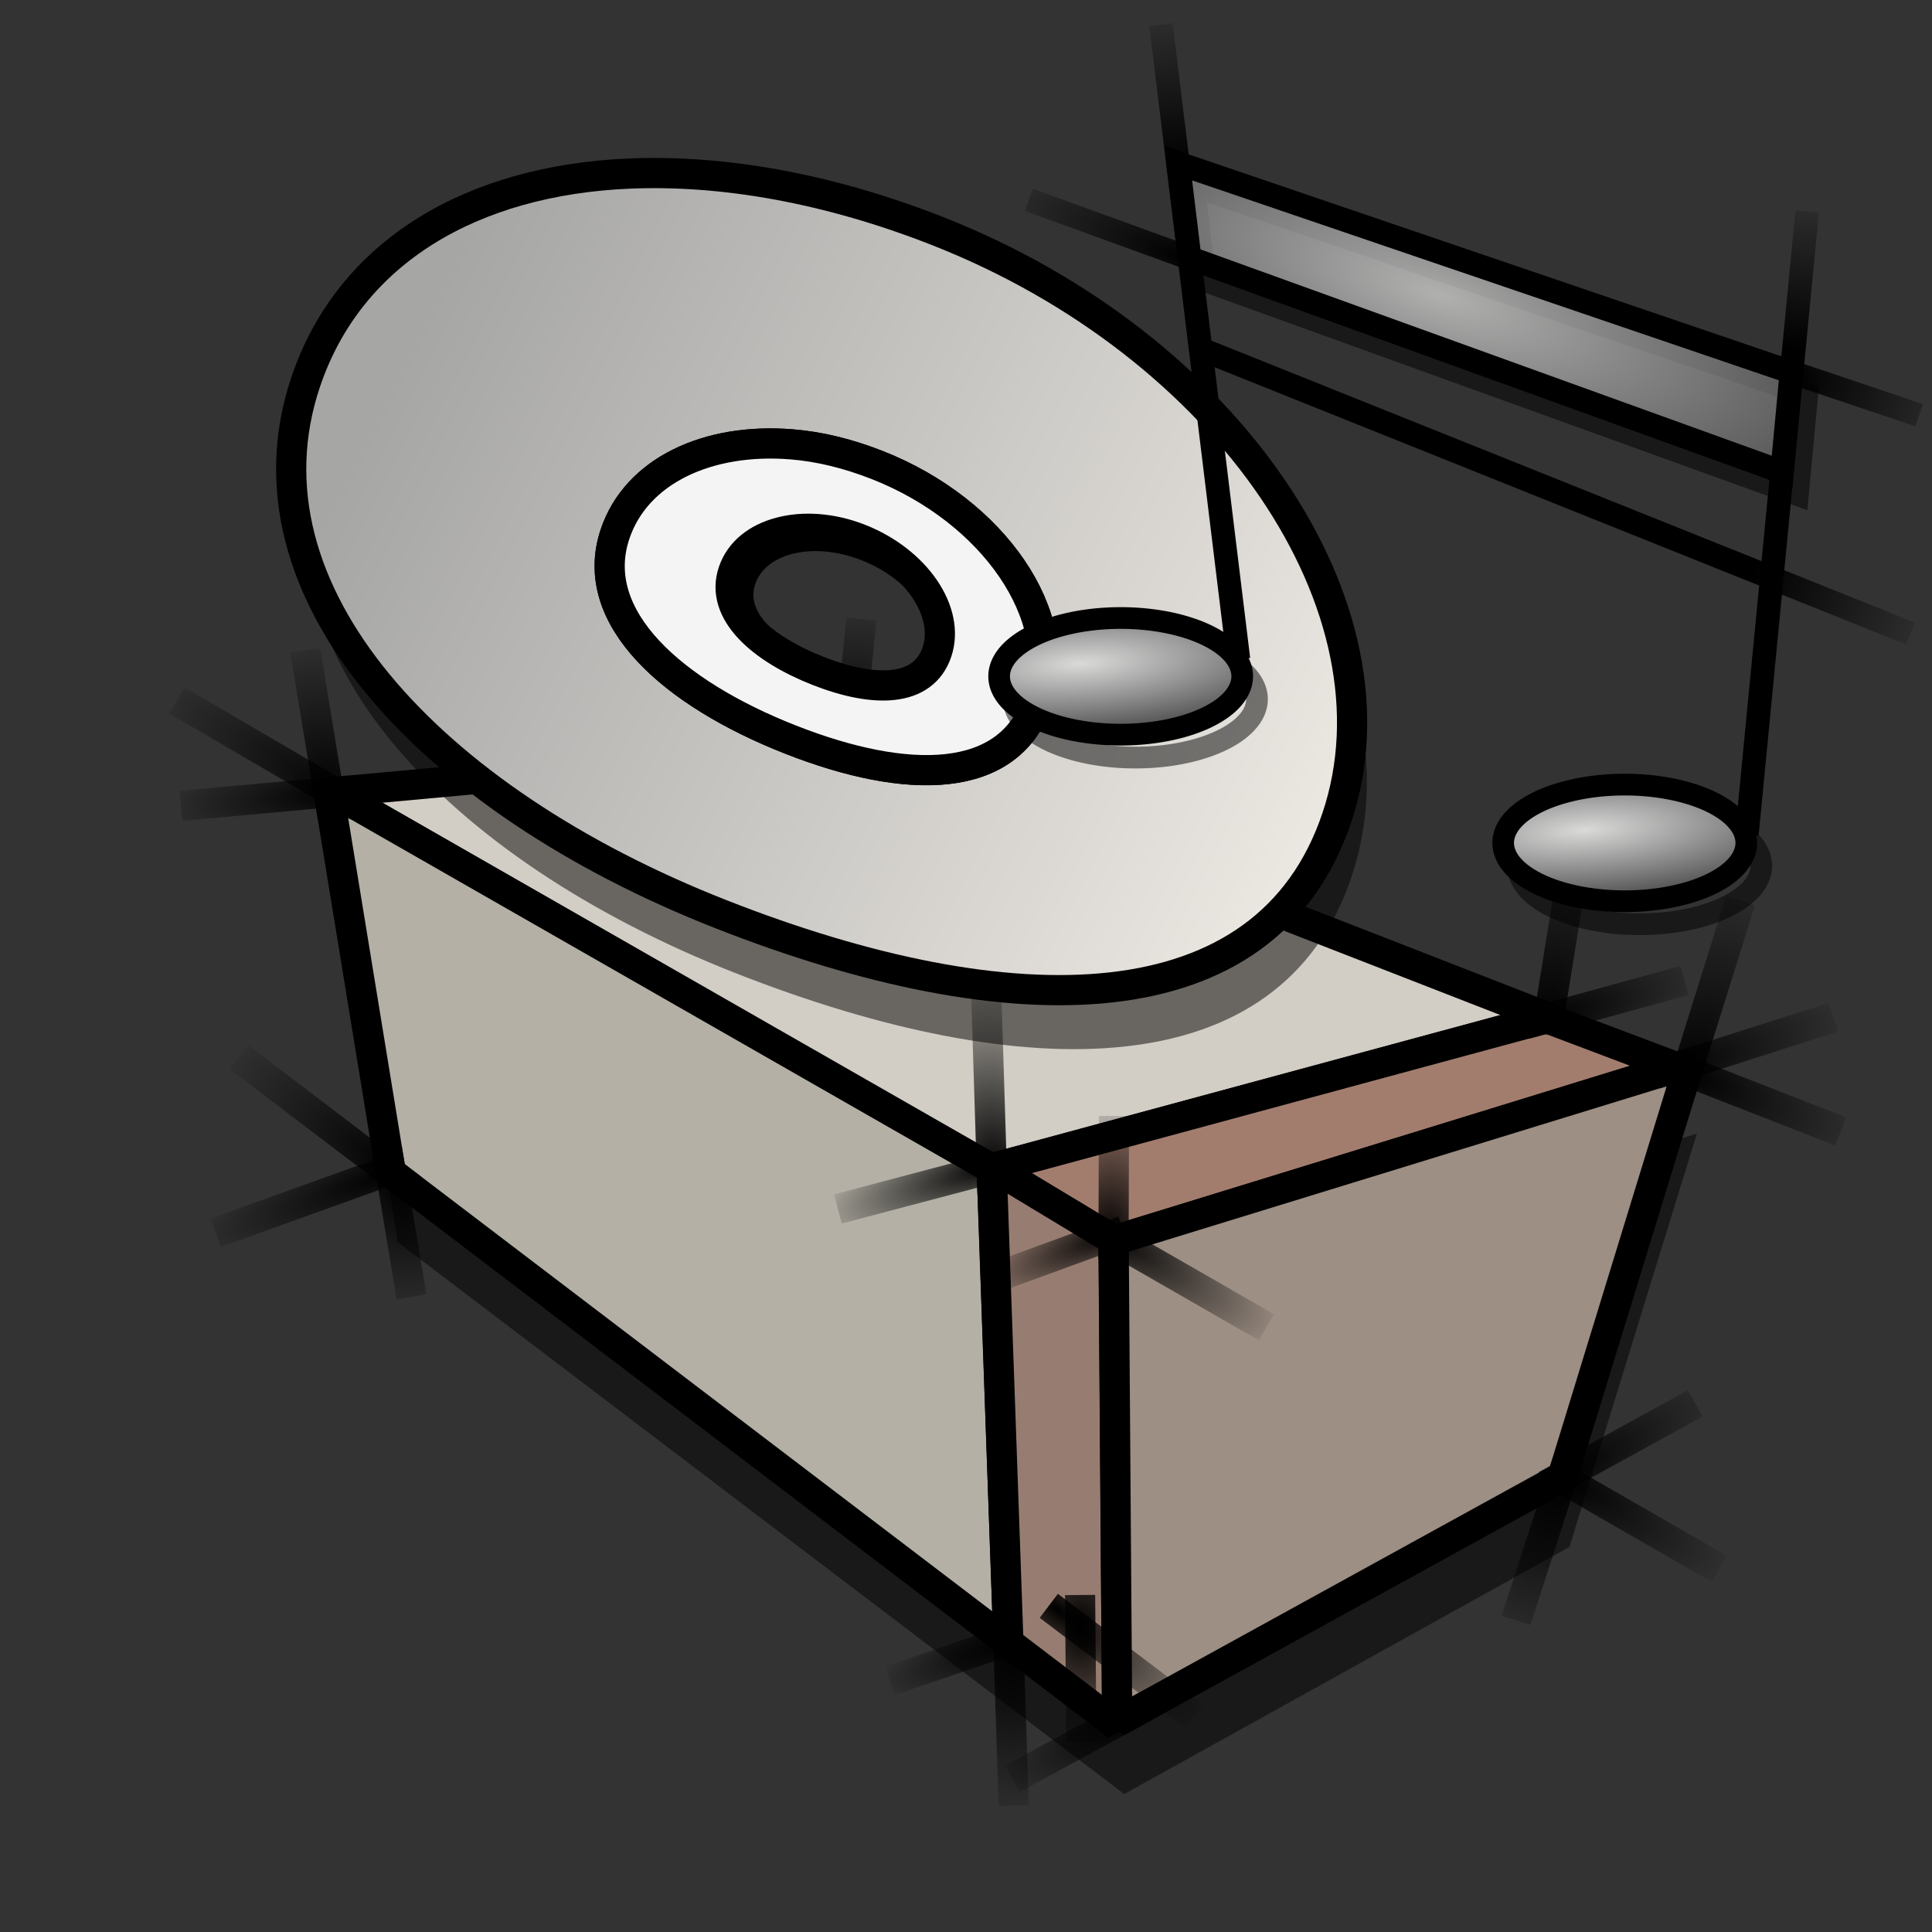 <?xml version="1.0" encoding="UTF-8" standalone="no"?>
<!-- Created with Inkscape (http://www.inkscape.org/) -->
<svg
   xmlns:dc="http://purl.org/dc/elements/1.1/"
   xmlns:cc="http://web.resource.org/cc/"
   xmlns:rdf="http://www.w3.org/1999/02/22-rdf-syntax-ns#"
   xmlns:svg="http://www.w3.org/2000/svg"
   xmlns="http://www.w3.org/2000/svg"
   xmlns:xlink="http://www.w3.org/1999/xlink"
   xmlns:sodipodi="http://inkscape.sourceforge.net/DTD/sodipodi-0.dtd"
   xmlns:inkscape="http://www.inkscape.org/namespaces/inkscape"
   width="64px"
   height="64px"
   id="svg2"
   sodipodi:version="0.32"
   inkscape:version="0.43"
   sodipodi:docbase="/home/egore/Desktop/Nerdy-Lines/scalable/devices"
   sodipodi:docname="gnome-dev-cdrom-audio.svg">
  <rect width="100%" height="100%" fill="#333333" stroke="none"/>
  <defs
     id="defs4">
    <linearGradient
       inkscape:collect="always"
       id="linearGradient4895">
      <stop
         style="stop-color:#000000;stop-opacity:1;"
         offset="0"
         id="stop4897" />
      <stop
         style="stop-color:#000000;stop-opacity:0;"
         offset="1"
         id="stop4899" />
    </linearGradient>
    <radialGradient
       inkscape:collect="always"
       xlink:href="#linearGradient4895"
       id="radialGradient4901"
       cx="37.594"
       cy="16.882"
       fx="37.594"
       fy="16.882"
       r="1.381"
       gradientTransform="matrix(-1.448,-4.706,2.191,-0.674,55.041,206.424)"
       gradientUnits="userSpaceOnUse" />
    <radialGradient
       inkscape:collect="always"
       xlink:href="#linearGradient4133"
       id="radialGradient4139"
       cx="50.938"
       cy="31.917"
       fx="50.938"
       fy="31.917"
       r="1.144"
       gradientTransform="matrix(1.283,4.096,-2.133,0.668,53.674,-198.957)"
       gradientUnits="userSpaceOnUse" />
    <linearGradient
       inkscape:collect="always"
       id="linearGradient4909">
      <stop
         style="stop-color:#000000;stop-opacity:1;"
         offset="0"
         id="stop4911" />
      <stop
         style="stop-color:#000000;stop-opacity:0;"
         offset="1"
         id="stop4913" />
    </linearGradient>
    <radialGradient
       inkscape:collect="always"
       xlink:href="#linearGradient4909"
       id="radialGradient4915"
       cx="38.281"
       cy="18.572"
       fx="38.281"
       fy="18.572"
       r="3.299"
       gradientTransform="matrix(-1.894,-1.227,0.386,-0.596,103.632,75.928)"
       gradientUnits="userSpaceOnUse" />
    <radialGradient
       inkscape:collect="always"
       xlink:href="#linearGradient4917"
       id="radialGradient4923"
       cx="44.434"
       cy="40.512"
       fx="44.434"
       fy="40.512"
       r="1.467"
       gradientTransform="matrix(1.534,4.366,-2.23,0.783,66.745,-185.994)"
       gradientUnits="userSpaceOnUse" />
    <linearGradient
       inkscape:collect="always"
       id="linearGradient4917">
      <stop
         style="stop-color:#000000;stop-opacity:1;"
         offset="0"
         id="stop4919" />
      <stop
         style="stop-color:#000000;stop-opacity:0;"
         offset="1"
         id="stop4921" />
    </linearGradient>
    <radialGradient
       inkscape:collect="always"
       xlink:href="#linearGradient4917"
       id="radialGradient4925"
       cx="44.75"
       cy="39.584"
       fx="44.75"
       fy="39.584"
       r="1.48"
       gradientTransform="matrix(-1.509,3.8,-1.832,-0.728,184.797,-102.643)"
       gradientUnits="userSpaceOnUse" />
    <linearGradient
       inkscape:collect="always"
       id="linearGradient4125">
      <stop
         style="stop-color:#000000;stop-opacity:1;"
         offset="0"
         id="stop4127" />
      <stop
         style="stop-color:#000000;stop-opacity:0;"
         offset="1"
         id="stop4129" />
    </linearGradient>
    <radialGradient
       inkscape:collect="always"
       xlink:href="#linearGradient4125"
       id="radialGradient4131"
       cx="47.688"
       cy="19.661"
       fx="47.688"
       fy="19.661"
       r="1.13"
       gradientTransform="matrix(-1.355,-4.468,2.163,-0.656,69.804,246.556)"
       gradientUnits="userSpaceOnUse" />
    <linearGradient
       inkscape:collect="always"
       id="linearGradient4133">
      <stop
         style="stop-color:#000000;stop-opacity:1;"
         offset="0"
         id="stop4135" />
      <stop
         style="stop-color:#000000;stop-opacity:0;"
         offset="1"
         id="stop4137" />
    </linearGradient>
    <radialGradient
       inkscape:collect="always"
       xlink:href="#linearGradient4133"
       id="radialGradient4141"
       cx="51.234"
       cy="31.126"
       fx="51.234"
       fy="31.126"
       r="2.422"
       gradientTransform="matrix(1.551,-0.75,0.363,0.75,-39.505,45.848)"
       gradientUnits="userSpaceOnUse" />
    <linearGradient
       inkscape:collect="always"
       id="linearGradient4106">
      <stop
         style="stop-color:#000000;stop-opacity:1;"
         offset="0"
         id="stop4108" />
      <stop
         style="stop-color:#000000;stop-opacity:0;"
         offset="1"
         id="stop4110" />
    </linearGradient>
    <radialGradient
       inkscape:collect="always"
       xlink:href="#linearGradient4106"
       id="radialGradient4112"
       cx="47.817"
       cy="21.363"
       fx="47.817"
       fy="21.363"
       r="2.996"
       gradientTransform="matrix(1.876,-0.429,0.121,0.53,-44.456,29.704)"
       gradientUnits="userSpaceOnUse" />
    <linearGradient
       inkscape:collect="always"
       xlink:href="#linearGradient4877"
       id="linearGradient4883"
       x1="48.875"
       y1="31.125"
       x2="45.75"
       y2="21.438"
       gradientUnits="userSpaceOnUse" />
    <linearGradient
       id="linearGradient4877">
      <stop
         style="stop-color:#969694;stop-opacity:1;"
         offset="0"
         id="stop4879" />
      <stop
         style="stop-color:#e3e2e2;stop-opacity:1;"
         offset="1"
         id="stop4881" />
    </linearGradient>
    <linearGradient
       inkscape:collect="always"
       xlink:href="#linearGradient4877"
       id="linearGradient5659"
       x1="45.877"
       y1="35.961"
       x2="40.645"
       y2="19.586"
       gradientUnits="userSpaceOnUse" />
    <radialGradient
       inkscape:collect="always"
       xlink:href="#linearGradient7137"
       id="radialGradient3022"
       cx="48.859"
       cy="20.742"
       fx="48.859"
       fy="20.742"
       r="3.402"
       gradientTransform="matrix(2.231,0.638,-0.369,1.29,-52.622,-36.337)"
       gradientUnits="userSpaceOnUse" />
    <linearGradient
       id="linearGradient7137">
      <stop
         style="stop-color:#000000;stop-opacity:1;"
         offset="0"
         id="stop7139" />
      <stop
         style="stop-color:#000000;stop-opacity:0;"
         offset="1"
         id="stop7141" />
    </linearGradient>
    <radialGradient
       inkscape:collect="always"
       xlink:href="#linearGradient7137"
       id="radialGradient3020"
       cx="18.512"
       cy="15.436"
       fx="18.512"
       fy="15.436"
       r="4.073"
       gradientTransform="matrix(-2.101,-0.738,0.24,-0.684,58.073,40.88)"
       gradientUnits="userSpaceOnUse" />
    <radialGradient
       inkscape:collect="always"
       xlink:href="#linearGradient2278"
       id="radialGradient2288"
       gradientUnits="userSpaceOnUse"
       gradientTransform="matrix(1.857,-0.119,3.351567e-2,0.52,-16.757,18.763)"
       cx="17.944"
       cy="33.359"
       fx="17.944"
       fy="33.359"
       r="6.118" />
    <radialGradient
       inkscape:collect="always"
       xlink:href="#linearGradient2278"
       id="radialGradient2290"
       cx="33.278"
       cy="16.552"
       fx="33.278"
       fy="16.552"
       r="13.538"
       gradientTransform="matrix(1.433,0.469,-0.162,0.496,-11.322,-5.622)"
       gradientUnits="userSpaceOnUse" />
    <linearGradient
       inkscape:collect="always"
       xlink:href="#linearGradient3024"
       id="linearGradient3048"
       x1="23.591"
       y1="20.692"
       x2="54.759"
       y2="33.111"
       gradientUnits="userSpaceOnUse" />
    <linearGradient
       inkscape:collect="always"
       xlink:href="#linearGradient3024"
       id="linearGradient3040"
       x1="46.809"
       y1="41.66"
       x2="49.228"
       y2="13.563"
       gradientUnits="userSpaceOnUse" />
    <linearGradient
       id="linearGradient3024">
      <stop
         style="stop-color:#000000;stop-opacity:1;"
         offset="0"
         id="stop3026" />
      <stop
         id="stop3032"
         offset="0.752"
         style="stop-color:#000000;stop-opacity:1;" />
      <stop
         style="stop-color:#000000;stop-opacity:0;"
         offset="1"
         id="stop3028" />
    </linearGradient>
    <linearGradient
       inkscape:collect="always"
       xlink:href="#linearGradient3024"
       id="linearGradient3030"
       x1="25.66"
       y1="34.21"
       x2="21.881"
       y2="5.704"
       gradientUnits="userSpaceOnUse" />
    <linearGradient
       id="linearGradient2278">
      <stop
         style="stop-color:#dadad9;stop-opacity:1;"
         offset="0"
         id="stop2280" />
      <stop
         style="stop-color:#535253;stop-opacity:1;"
         offset="1"
         id="stop2282" />
    </linearGradient>
    <radialGradient
       inkscape:collect="always"
       xlink:href="#linearGradient2278"
       id="radialGradient2284"
       cx="17.944"
       cy="33.359"
       fx="17.944"
       fy="33.359"
       r="6.118"
       gradientTransform="matrix(1.857,-0.119,3.351567e-2,0.52,-16.757,18.763)"
       gradientUnits="userSpaceOnUse" />
    <linearGradient
       id="linearGradient5087">
      <stop
         style="stop-color:#a6a6a5;stop-opacity:1;"
         offset="0"
         id="stop5089" />
      <stop
         style="stop-color:#ede9e3;stop-opacity:1;"
         offset="1"
         id="stop5091" />
    </linearGradient>
    <linearGradient
       inkscape:collect="always"
       id="linearGradient3050">
      <stop
         style="stop-color:#000000;stop-opacity:1;"
         offset="0"
         id="stop3052" />
      <stop
         style="stop-color:#000000;stop-opacity:0;"
         offset="1"
         id="stop3054" />
    </linearGradient>
    <radialGradient
       inkscape:collect="always"
       xlink:href="#linearGradient3050"
       id="radialGradient3056"
       cx="10.406"
       cy="24.377"
       fx="10.406"
       fy="24.377"
       r="3.507"
       gradientTransform="matrix(-1.903,-1.119,0.326,-0.555,23.475,51.793)"
       gradientUnits="userSpaceOnUse" />
    <radialGradient
       inkscape:collect="always"
       xlink:href="#linearGradient3050"
       id="radialGradient3058"
       cx="9.953"
       cy="22.589"
       fx="9.953"
       fy="22.589"
       r="3.29"
       gradientTransform="matrix(-1.917,0.174,-4.659784e-2,-0.513,31.307,36.153)"
       gradientUnits="userSpaceOnUse" />
    <radialGradient
       inkscape:collect="always"
       xlink:href="#linearGradient3050"
       id="radialGradient3060"
       cx="9.75"
       cy="21.78"
       fx="9.75"
       fy="21.78"
       r="0.956"
       gradientTransform="matrix(-1.013,-5.865,3.374,-0.583,-52.643,96.377)"
       gradientUnits="userSpaceOnUse" />
    <radialGradient
       inkscape:collect="always"
       xlink:href="#linearGradient3050"
       id="radialGradient3068"
       cx="11.888"
       cy="36.907"
       fx="11.888"
       fy="36.907"
       r="0.907"
       gradientTransform="matrix(0.931,5.652,-3.203,0.527,120.195,-47.714)"
       gradientUnits="userSpaceOnUse" />
    <radialGradient
       inkscape:collect="always"
       xlink:href="#linearGradient3050"
       id="radialGradient3070"
       cx="11.734"
       cy="34.54"
       fx="11.734"
       fy="34.54"
       r="3.632"
       gradientTransform="matrix(-1.884,0.694,-0.155,-0.42,40.41,45.195)"
       gradientUnits="userSpaceOnUse" />
    <radialGradient
       inkscape:collect="always"
       xlink:href="#linearGradient3050"
       id="radialGradient3072"
       cx="11.922"
       cy="36.135"
       fx="11.922"
       fy="36.135"
       r="3.366"
       gradientTransform="matrix(-1.702,-1.23,0.466,-0.645,16.601,76.848)"
       gradientUnits="userSpaceOnUse" />
    <radialGradient
       inkscape:collect="always"
       xlink:href="#linearGradient3050"
       id="radialGradient3080"
       cx="35.689"
       cy="54.969"
       fx="35.689"
       fy="54.969"
       r="0.522"
       gradientTransform="matrix(5.579412e-6,9.397,-5.609,2.894724e-6,344.15,-281.485)"
       gradientUnits="userSpaceOnUse" />
    <radialGradient
       inkscape:collect="always"
       xlink:href="#linearGradient3050"
       id="radialGradient3088"
       cx="35.031"
       cy="52.921"
       fx="35.031"
       fy="52.921"
       r="2.913"
       gradientTransform="matrix(1.729,1.319,-0.484,0.635,8.408488e-2,-26.478)"
       gradientUnits="userSpaceOnUse" />
    <radialGradient
       inkscape:collect="always"
       xlink:href="#linearGradient3050"
       id="radialGradient3096"
       cx="36.5"
       cy="52.928"
       fx="36.5"
       fy="52.928"
       r="2.716"
       gradientTransform="matrix(-1.812,0.966,-0.295,-0.553,119.48,50.723)"
       gradientUnits="userSpaceOnUse" />
    <radialGradient
       inkscape:collect="always"
       xlink:href="#linearGradient3050"
       id="radialGradient3104"
       cx="32.266"
       cy="53.415"
       fx="32.266"
       fy="53.415"
       r="0.589"
       gradientTransform="matrix(1.031055e-2,10.847,-5.454,5.184390e-3,324.493,-295.92)"
       gradientUnits="userSpaceOnUse" />
    <radialGradient
       inkscape:collect="always"
       xlink:href="#linearGradient3050"
       id="radialGradient3106"
       cx="32.312"
       cy="50.5"
       fx="32.312"
       fy="50.5"
       r="2.712"
       gradientTransform="matrix(-1.683,0.588,-0.152,-0.436,95.592,57.365)"
       gradientUnits="userSpaceOnUse" />
    <radialGradient
       inkscape:collect="always"
       xlink:href="#linearGradient3050"
       id="radialGradient3120"
       cx="35.469"
       cy="36.828"
       fx="35.469"
       fy="36.828"
       r="3.322"
       gradientTransform="matrix(1.735,1.044,-0.327,0.544,-12.798,-16.22)"
       gradientUnits="userSpaceOnUse" />
    <radialGradient
       inkscape:collect="always"
       xlink:href="#linearGradient3050"
       id="radialGradient3128"
       cx="35.516"
       cy="36.397"
       fx="35.516"
       fy="36.397"
       r="0.605"
       gradientTransform="matrix(0.336,-7.824,4.431,0.19,-136.465,311.968)"
       gradientUnits="userSpaceOnUse" />
    <radialGradient
       inkscape:collect="always"
       xlink:href="#linearGradient3050"
       id="radialGradient3136"
       cx="35.641"
       cy="36.777"
       fx="35.641"
       fy="36.777"
       r="2.801"
       gradientTransform="matrix(-1.693,0.681,-0.178,-0.444,103.769,32.881)"
       gradientUnits="userSpaceOnUse" />
    <radialGradient
       inkscape:collect="always"
       xlink:href="#linearGradient3050"
       id="radialGradient3138"
       cx="31.656"
       cy="34.328"
       fx="31.656"
       fy="34.328"
       r="3.459"
       gradientTransform="matrix(-1.763,0.56,-0.148,-0.467,93.768,36.908)"
       gradientUnits="userSpaceOnUse" />
    <radialGradient
       inkscape:collect="always"
       xlink:href="#linearGradient3050"
       id="radialGradient3152"
       cx="31.688"
       cy="33.332"
       fx="31.688"
       fy="33.332"
       r="0.609"
       gradientTransform="matrix(-0.513,-11.962,6.518,-0.28,-168.09,427.21)"
       gradientUnits="userSpaceOnUse" />
    <radialGradient
       inkscape:collect="always"
       xlink:href="#linearGradient3050"
       id="radialGradient3166"
       cx="50"
       cy="31.558"
       fx="50"
       fy="31.558"
       r="3.141"
       gradientTransform="matrix(1.78,-0.552,0.179,0.579,-43.424,43.128)"
       gradientUnits="userSpaceOnUse" />
    <radialGradient
       inkscape:collect="always"
       xlink:href="#linearGradient3050"
       id="radialGradient3168"
       cx="49.969"
       cy="28.75"
       fx="49.969"
       fy="28.75"
       r="1.001"
       gradientTransform="matrix(1.279,-7.146,3.545,0.635,-114.652,372.762)"
       gradientUnits="userSpaceOnUse" />
    <radialGradient
       inkscape:collect="always"
       xlink:href="#linearGradient3050"
       id="radialGradient3176"
       cx="54.531"
       cy="31.368"
       fx="54.531"
       fy="31.368"
       r="3.361"
       gradientTransform="matrix(1.887,0.765,-0.249,0.615,-39.34,-25.506)"
       gradientUnits="userSpaceOnUse" />
    <radialGradient
       inkscape:collect="always"
       xlink:href="#linearGradient3050"
       id="radialGradient3178"
       cx="54.625"
       cy="30.952"
       fx="54.625"
       fy="30.952"
       r="1.492"
       gradientTransform="matrix(1.55,-4.734,2.339,0.766,-101.223,270.655)"
       gradientUnits="userSpaceOnUse" />
    <radialGradient
       inkscape:collect="always"
       xlink:href="#linearGradient3050"
       id="radialGradient3180"
       cx="53.938"
       cy="33.718"
       fx="53.938"
       fy="33.718"
       r="3.447"
       gradientTransform="matrix(1.84,-0.616,0.187,0.56,-50.425,49.914)"
       gradientUnits="userSpaceOnUse" />
    <radialGradient
       inkscape:collect="always"
       xlink:href="#linearGradient3050"
       id="radialGradient3182"
       cx="26.75"
       cy="22.267"
       fx="26.75"
       fy="22.267"
       r="3.56"
       gradientTransform="matrix(2.088,-0.122,2.319549e-2,0.395,-28.402,19.116)"
       gradientUnits="userSpaceOnUse" />
    <radialGradient
       inkscape:collect="always"
       xlink:href="#linearGradient3050"
       id="radialGradient3196"
       cx="26.781"
       cy="20.17"
       fx="26.781"
       fy="20.17"
       r="0.732"
       gradientTransform="matrix(0.939,-6.916,3.833,0.521,-74.451,199.515)"
       gradientUnits="userSpaceOnUse" />
    <radialGradient
       inkscape:collect="always"
       xlink:href="#linearGradient3050"
       id="radialGradient3198"
       cx="28.084"
       cy="23.141"
       fx="28.084"
       fy="23.141"
       r="3.909"
       gradientTransform="matrix(-1.927,-0.688,0.157,-0.441,78.629,54.153)"
       gradientUnits="userSpaceOnUse" />
    <radialGradient
       inkscape:collect="always"
       xlink:href="#linearGradient3050"
       id="radialGradient3206"
       cx="50.531"
       cy="46.985"
       fx="50.531"
       fy="46.985"
       r="1.34"
       gradientTransform="matrix(-1.353,4.479,-2.214,-0.669,224.135,-145.96)"
       gradientUnits="userSpaceOnUse" />
    <radialGradient
       inkscape:collect="always"
       xlink:href="#linearGradient3050"
       id="radialGradient3208"
       cx="50.438"
       cy="46.499"
       fx="50.438"
       fy="46.499"
       r="2.974"
       gradientTransform="matrix(1.923,-1.082,0.306,0.544,-59.585,78.272)"
       gradientUnits="userSpaceOnUse" />
    <radialGradient
       inkscape:collect="always"
       xlink:href="#linearGradient3050"
       id="radialGradient3212"
       gradientUnits="userSpaceOnUse"
       gradientTransform="matrix(1.735,1.044,-0.327,0.544,2.202,-8.22)"
       cx="35.469"
       cy="36.828"
       fx="35.469"
       fy="36.828"
       r="3.322" />
    <linearGradient
       inkscape:collect="always"
       xlink:href="#linearGradient5087"
       id="linearGradient5093"
       x1="13.176"
       y1="12.305"
       x2="44.557"
       y2="28.06"
       gradientUnits="userSpaceOnUse" />
  </defs>
  <sodipodi:namedview
     id="base"
     pagecolor="#ffffff"
     bordercolor="#666666"
     borderopacity="1.0"
     inkscape:pageopacity="0.0"
     inkscape:pageshadow="2"
     inkscape:zoom="4.09375"
     inkscape:cx="34.092335"
     inkscape:cy="11.18915"
     inkscape:document-units="px"
     inkscape:current-layer="layer1"
     inkscape:window-width="1024"
     inkscape:window-height="693"
     inkscape:window-x="0"
     inkscape:window-y="25"
     showguides="true"
     inkscape:guide-bbox="true" />
  <g
     inkscape:label="Ebene 1"
     inkscape:groupmode="layer"
     id="layer1">
    <path
       style="fill:#000000;fill-opacity:0.502;fill-rule:evenodd;stroke:none;stroke-width:1px;stroke-linecap:butt;stroke-linejoin:bevel;stroke-opacity:1"
       d="M 37.116,43.399 L 56.21,37.556 L 51.991,51.243 L 37.241,59.431 L 13.178,41.149 L 11.116,28.462 L 37.116,43.399 z "
       id="path1365"
       sodipodi:nodetypes="ccccccc" />
    <path
       style="fill:#d2cdc5;fill-opacity:1;fill-rule:evenodd;stroke:#000000;stroke-width:1px;stroke-linecap:butt;stroke-linejoin:bevel;stroke-opacity:1"
       d="M 11.044,26.238 L 28.092,24.672 L 51.298,33.71 L 32.794,38.718 L 11.044,26.238 z "
       id="path1529"
       sodipodi:nodetypes="ccccc" />
    <path
       style="fill:#b4b0a6;fill-opacity:1;fill-rule:evenodd;stroke:#000000;stroke-width:1px;stroke-linecap:butt;stroke-linejoin:bevel;stroke-opacity:1"
       d="M 10.87,26.137 L 12.947,38.84 L 33.405,54.412 L 32.855,38.718 L 10.87,26.137 z "
       id="path1531"
       sodipodi:nodetypes="ccccc" />
    <path
       style="fill:#a27d6e;fill-opacity:1;fill-rule:evenodd;stroke:#000000;stroke-width:1px;stroke-linecap:butt;stroke-linejoin:bevel;stroke-opacity:1"
       d="M 32.916,38.686 L 51.235,33.728 L 55.536,35.351 L 36.919,41.093 L 32.916,38.686 z "
       id="path1533"
       sodipodi:nodetypes="ccccc" />
    <path
       style="fill:#977d71;fill-opacity:1;fill-rule:evenodd;stroke:#000000;stroke-width:1px;stroke-linecap:butt;stroke-linejoin:bevel;stroke-opacity:1"
       d="M 37.008,57.16 L 36.885,41.076 L 32.847,38.639 L 33.405,54.415 L 37.008,57.16 z "
       id="path1535"
       sodipodi:nodetypes="ccccc" />
    <path
       style="fill:#9d8f84;fill-opacity:1;fill-rule:evenodd;stroke:#000000;stroke-width:1px;stroke-linecap:butt;stroke-linejoin:bevel;stroke-opacity:1"
       d="M 51.761,48.922 L 37.008,57.038 L 36.891,41.093 L 55.966,35.226 L 51.761,48.922 z "
       id="path1537"
       sodipodi:nodetypes="ccccc" />
    <path
       style="fill:none;fill-opacity:1;fill-rule:evenodd;stroke:url(#radialGradient3120);stroke-width:1px;stroke-linecap:butt;stroke-linejoin:miter;stroke-opacity:1"
       d="M 36.311,40.726 L 41.954,43.969"
       id="path2994"
       sodipodi:nodetypes="cc" />
    <path
       style="fill:none;fill-opacity:1;fill-rule:evenodd;stroke:url(#radialGradient3198);stroke-width:1px;stroke-linecap:butt;stroke-linejoin:miter;stroke-opacity:1"
       d="M 22.579,22.511 L 29.397,25.17"
       id="path2996"
       sodipodi:nodetypes="cc" />
    <path
       style="fill:none;fill-opacity:1;fill-rule:evenodd;stroke:url(#radialGradient3072);stroke-width:1px;stroke-linecap:butt;stroke-linejoin:miter;stroke-opacity:1"
       d="M 7.913,35.018 L 13.645,39.374"
       id="path2998"
       sodipodi:nodetypes="cc" />
    <path
       style="fill:none;fill-opacity:1;fill-rule:evenodd;stroke:url(#radialGradient3182);stroke-width:1px;stroke-linecap:butt;stroke-linejoin:miter;stroke-opacity:1"
       d="M 27.716,24.705 L 33.837,24.13"
       id="path3000"
       sodipodi:nodetypes="cc" />
    <path
       style="fill:none;fill-opacity:1;fill-rule:evenodd;stroke:url(#radialGradient3060);stroke-width:1px;stroke-linecap:butt;stroke-linejoin:miter;stroke-opacity:1"
       d="M 10.112,21.541 L 11.025,27.091"
       id="path3002"
       sodipodi:nodetypes="cc" />
    <path
       style="fill:none;fill-opacity:1;fill-rule:evenodd;stroke:url(#radialGradient3196);stroke-width:1px;stroke-linecap:butt;stroke-linejoin:miter;stroke-opacity:1"
       d="M 28.533,20.507 L 28.069,25.169"
       id="path3004"
       sodipodi:nodetypes="cc" />
    <path
       style="fill:none;fill-opacity:1;fill-rule:evenodd;stroke:url(#radialGradient3070);stroke-width:1px;stroke-linecap:butt;stroke-linejoin:miter;stroke-opacity:1"
       d="M 7.143,40.836 L 13.408,38.582"
       id="path3006"
       sodipodi:nodetypes="cc" />
    <path
       style="fill:none;fill-opacity:1;fill-rule:evenodd;stroke:url(#radialGradient3138);stroke-width:1px;stroke-linecap:butt;stroke-linejoin:miter;stroke-opacity:1"
       d="M 27.756,40.048 L 33.674,38.484"
       id="path3008"
       sodipodi:nodetypes="cc" />
    <path
       style="fill:none;fill-opacity:1;fill-rule:evenodd;stroke:url(#radialGradient3180);stroke-width:1px;stroke-linecap:butt;stroke-linejoin:miter;stroke-opacity:1"
       d="M 60.733,33.697 L 54.838,35.58"
       id="path3010"
       sodipodi:nodetypes="cc" />
    <path
       style="fill:none;fill-opacity:1;fill-rule:evenodd;stroke:url(#radialGradient3128);stroke-width:1px;stroke-linecap:butt;stroke-linejoin:miter;stroke-opacity:1"
       d="M 36.901,36.967 L 36.886,41.71"
       id="path3012"
       sodipodi:nodetypes="cc" />
    <path
       style="fill:none;fill-opacity:1;fill-rule:evenodd;stroke:url(#radialGradient3152);stroke-width:1px;stroke-linecap:butt;stroke-linejoin:miter;stroke-opacity:1"
       d="M 32.879,39.558 L 32.662,32.616"
       id="path3014"
       sodipodi:nodetypes="cc" />
    <path
       style="fill:none;fill-opacity:1;fill-rule:evenodd;stroke:url(#radialGradient3178);stroke-width:1px;stroke-linecap:butt;stroke-linejoin:miter;stroke-opacity:1"
       d="M 57.659,29.832 L 55.675,36.176"
       id="path3016"
       sodipodi:nodetypes="cc" />
    <path
       style="fill:none;fill-opacity:1;fill-rule:evenodd;stroke:url(#radialGradient3208);stroke-width:1px;stroke-linecap:butt;stroke-linejoin:miter;stroke-opacity:1"
       d="M 51.212,49.203 L 56.159,46.488"
       id="path3018"
       sodipodi:nodetypes="cc" />
    <path
       style="fill:none;fill-opacity:1;fill-rule:evenodd;stroke:url(#radialGradient3106);stroke-width:1px;stroke-linecap:butt;stroke-linejoin:miter;stroke-opacity:1"
       d="M 29.471,55.676 L 33.894,54.172"
       id="path3020"
       sodipodi:nodetypes="cc" />
    <path
       style="fill:none;fill-opacity:1;fill-rule:evenodd;stroke:url(#radialGradient3168);stroke-width:1px;stroke-linecap:butt;stroke-linejoin:miter;stroke-opacity:1"
       d="M 52.221,28.051 L 51.219,34.263"
       id="path3024"
       sodipodi:nodetypes="cc" />
    <path
       sodipodi:nodetypes="cc"
       id="path3028"
       d="M 55.252,35.247 L 60.974,37.478"
       style="fill:none;fill-opacity:1;fill-rule:evenodd;stroke:url(#radialGradient3176);stroke-width:1px;stroke-linecap:butt;stroke-linejoin:miter;stroke-opacity:1" />
    <path
       sodipodi:nodetypes="cc"
       id="path3030"
       d="M 5.994,26.694 L 11.574,26.185"
       style="fill:none;fill-opacity:1;fill-rule:evenodd;stroke:url(#radialGradient3058);stroke-width:1px;stroke-linecap:butt;stroke-linejoin:miter;stroke-opacity:1" />
    <path
       sodipodi:nodetypes="cc"
       id="path3032"
       d="M 5.861,23.205 L 11.875,26.717"
       style="fill:none;fill-opacity:1;fill-rule:evenodd;stroke:url(#radialGradient3056);stroke-width:1px;stroke-linecap:butt;stroke-linejoin:miter;stroke-opacity:1" />
    <path
       sodipodi:nodetypes="cc"
       id="path3034"
       d="M 12.819,38.07 L 13.632,42.957"
       style="fill:none;fill-opacity:1;fill-rule:evenodd;stroke:url(#radialGradient3068);stroke-width:1px;stroke-linecap:butt;stroke-linejoin:miter;stroke-opacity:1" />
    <path
       sodipodi:nodetypes="cc"
       id="path3036"
       d="M 34.743,53.195 L 39.57,56.849"
       style="fill:none;fill-opacity:1.0;fill-rule:evenodd;stroke:url(#radialGradient3088);stroke-width:1px;stroke-linecap:butt;stroke-linejoin:miter;stroke-opacity:1" />
    <path
       sodipodi:nodetypes="cc"
       id="path3038"
       d="M 50.52,33.929 L 55.801,32.483"
       style="fill:none;fill-opacity:1;fill-rule:evenodd;stroke:url(#radialGradient3166);stroke-width:1px;stroke-linecap:butt;stroke-linejoin:miter;stroke-opacity:1" />
    <path
       sodipodi:nodetypes="cc"
       id="path3040"
       d="M 33.582,59.808 L 33.404,54.381"
       style="fill:none;fill-opacity:1;fill-rule:evenodd;stroke:url(#radialGradient3104);stroke-width:1px;stroke-linecap:butt;stroke-linejoin:miter;stroke-opacity:1" />
    <path
       sodipodi:nodetypes="cc"
       id="path3042"
       d="M 33.534,58.926 L 37.966,56.518"
       style="fill:none;fill-opacity:1;fill-rule:evenodd;stroke:url(#radialGradient3096);stroke-width:1px;stroke-linecap:butt;stroke-linejoin:miter;stroke-opacity:1" />
    <path
       sodipodi:nodetypes="cc"
       id="path3044"
       d="M 51.9,48.48 L 50.221,53.676"
       style="fill:none;fill-opacity:1;fill-rule:evenodd;stroke:url(#radialGradient3206);stroke-width:1px;stroke-linecap:butt;stroke-linejoin:miter;stroke-opacity:1" />
    <path
       sodipodi:nodetypes="cc"
       id="path3046"
       d="M 37.221,40.768 L 32.62,42.447"
       style="fill:none;fill-opacity:1;fill-rule:evenodd;stroke:url(#radialGradient3136);stroke-width:1px;stroke-linecap:butt;stroke-linejoin:miter;stroke-opacity:1" />
    <path
       sodipodi:nodetypes="cc"
       id="path3048"
       d="M 35.779,52.836 L 35.823,57.693"
       style="fill:none;fill-opacity:1.0;fill-rule:evenodd;stroke:url(#radialGradient3080);stroke-width:1px;stroke-linecap:butt;stroke-linejoin:miter;stroke-opacity:1" />
    <path
       sodipodi:nodetypes="cc"
       id="path3210"
       d="M 51.311,48.726 L 56.954,51.969"
       style="fill:none;fill-opacity:1;fill-rule:evenodd;stroke:url(#radialGradient3212);stroke-width:1px;stroke-linecap:butt;stroke-linejoin:miter;stroke-opacity:1" />
    <path
       style="fill:none;fill-opacity:0.502;stroke:#000000;stroke-width:1;stroke-linecap:round;stroke-linejoin:bevel;stroke-miterlimit:4;stroke-opacity:1"
       d="M 31.275,21.843 C 30.824,23.182 29.194,23.187 27.336,22.456 C 25.478,21.725 24.091,20.534 24.542,19.195 C 24.993,17.856 26.867,17.363 28.725,18.094 C 30.583,18.824 31.726,20.504 31.275,21.843 z "
       id="path1442"
       sodipodi:nodetypes="csssc" />
    <path
       id="path5095"
       d="M 21.332,7.704 C 16.147,7.924 12.073,10.276 10.614,14.61 C 8.278,21.546 14.737,28.45 24.364,32.235 C 33.99,36.021 42.434,35.984 44.77,29.048 C 47.105,22.112 41.178,13.396 31.551,9.61 C 27.941,8.191 24.443,7.572 21.332,7.704 z M 26.707,16.673 C 27.632,16.747 28.583,16.98 29.551,17.36 C 33.422,18.883 35.803,22.384 34.864,25.173 C 33.925,27.962 30.547,27.976 26.676,26.454 C 22.805,24.932 19.925,22.431 20.864,19.642 C 21.568,17.55 23.932,16.451 26.707,16.673 z "
       style="fill:#000000;fill-opacity:0.502;stroke:none;stroke-width:1;stroke-linecap:round;stroke-linejoin:bevel;stroke-miterlimit:4;stroke-dasharray:none;stroke-opacity:1" />
    <path
       style="fill:url(#linearGradient5093);fill-opacity:1.0;stroke:#000000;stroke-width:1;stroke-linecap:round;stroke-linejoin:bevel;stroke-miterlimit:4;stroke-opacity:1;stroke-dasharray:none"
       d="M 20.844 5.75 C 15.659 5.97 11.585 8.321 10.125 12.656 C 7.79 19.592 14.249 26.496 23.875 30.281 C 33.501 34.067 41.946 34.029 44.281 27.094 C 46.617 20.158 40.689 11.442 31.062 7.656 C 27.453 6.237 23.955 5.618 20.844 5.75 z M 26.219 14.719 C 27.144 14.793 28.095 15.026 29.062 15.406 C 32.933 16.929 35.314 20.43 34.375 23.219 C 33.436 26.008 30.058 26.022 26.188 24.5 C 22.317 22.978 19.436 20.476 20.375 17.688 C 21.079 15.596 23.444 14.496 26.219 14.719 z "
       id="path2175" />
    <path
       style="fill:#f5f4f4;fill-opacity:1;stroke:#000000;stroke-width:1;stroke-linecap:round;stroke-linejoin:bevel;stroke-miterlimit:4;stroke-opacity:1"
       d="M 26.219,14.719 C 23.444,14.496 21.079,15.596 20.375,17.688 C 19.436,20.476 22.317,22.978 26.188,24.5 C 30.058,26.022 33.436,26.008 34.375,23.219 C 35.314,20.43 32.933,16.929 29.062,15.406 C 28.095,15.026 27.144,14.793 26.219,14.719 z M 25.849,17.631 C 26.607,17.431 27.545,17.484 28.474,17.849 C 30.333,18.58 31.488,20.261 31.037,21.599 C 30.586,22.938 28.958,22.955 27.099,22.224 C 25.241,21.494 23.836,20.282 24.287,18.943 C 24.512,18.274 25.092,17.83 25.849,17.631 z "
       id="path1445"
       sodipodi:nodetypes="cssssccssssc" />
    <path
       transform="matrix(0.717,0,0,0.72,23.6,-1.726)"
       d="M 25.16 34.565 A 5.618 2.687 0 1 1  13.924,34.565 A 5.618 2.687 0 1 1  25.16 34.565 z"
       sodipodi:ry="2.6870229"
       sodipodi:rx="5.6183205"
       sodipodi:cy="34.564884"
       sodipodi:cx="19.541985"
       id="path1411"
       style="opacity:1;fill:none;fill-opacity:1;stroke:#000000;stroke-width:1;stroke-linecap:round;stroke-linejoin:miter;stroke-miterlimit:4;stroke-dasharray:none;stroke-opacity:0.502"
       sodipodi:type="arc" />
    <path
       sodipodi:nodetypes="ccccc"
       id="path1419"
       d="M 39.517,6.132 L 39.898,9.274 L 59.53,16.365 L 59.839,13.057 L 39.517,6.132 z "
       style="fill:none;fill-opacity:0.75;fill-rule:evenodd;stroke:#000000;stroke-width:0.779px;stroke-linecap:butt;stroke-linejoin:miter;stroke-opacity:0.502" />
    <path
       sodipodi:type="arc"
       style="opacity:1;fill:none;fill-opacity:1;stroke:#000000;stroke-width:1;stroke-linecap:round;stroke-linejoin:miter;stroke-miterlimit:4;stroke-dasharray:none;stroke-opacity:0.502"
       id="path1421"
       sodipodi:cx="19.541985"
       sodipodi:cy="34.564884"
       sodipodi:rx="5.6183205"
       sodipodi:ry="2.6870229"
       d="M 25.16 34.565 A 5.618 2.687 0 1 1  13.924,34.565 A 5.618 2.687 0 1 1  25.16 34.565 z"
       transform="matrix(0.717,0,0,0.72,40.305,3.795)" />
    <g
       id="g3776"
       transform="matrix(0.779,0,0,0.779,21.427,-4.417)">
      <path
         transform="matrix(0.92,0,0,0.923,2.171,2.527)"
         d="M 25.16 34.565 A 5.618 2.687 0 1 1  13.924,34.565 A 5.618 2.687 0 1 1  25.16 34.565 z"
         sodipodi:ry="2.6870229"
         sodipodi:rx="5.6183205"
         sodipodi:cy="34.564884"
         sodipodi:cx="19.541985"
         id="path2218"
         style="opacity:1;fill:url(#radialGradient2284);fill-opacity:1;stroke:#000000;stroke-width:1;stroke-linecap:round;stroke-linejoin:miter;stroke-miterlimit:4;stroke-dasharray:none;stroke-opacity:1"
         sodipodi:type="arc" />
      <path
         id="path2220"
         d="M 25.16,33.71 L 21.863,6.718"
         style="fill:none;fill-opacity:1;fill-rule:evenodd;stroke:url(#linearGradient3030);stroke-width:1px;stroke-linecap:butt;stroke-linejoin:miter;stroke-opacity:1" />
      <path
         id="path2222"
         d="M 46.779,41.16 L 49.344,14.656"
         style="fill:none;fill-opacity:1;fill-rule:evenodd;stroke:url(#linearGradient3040);stroke-width:1px;stroke-linecap:butt;stroke-linejoin:miter;stroke-opacity:1" />
      <path
         id="path1543"
         d="M 23.573,20.519 L 53.74,32.611"
         style="fill:none;fill-opacity:0.75;fill-rule:evenodd;stroke:url(#linearGradient3048);stroke-width:1px;stroke-linecap:butt;stroke-linejoin:miter;stroke-opacity:1" />
      <path
         sodipodi:nodetypes="ccccc"
         id="path1545"
         d="M 22.595,12.611 L 23.084,16.641 L 48.275,25.74 L 48.672,21.496 L 22.595,12.611 z "
         style="fill:url(#radialGradient2290);fill-opacity:0.75;fill-rule:evenodd;stroke:#000000;stroke-width:1px;stroke-linecap:butt;stroke-linejoin:miter;stroke-opacity:1" />
      <path
         sodipodi:type="arc"
         style="opacity:1;fill:url(#radialGradient2288);fill-opacity:1;stroke:#000000;stroke-width:1;stroke-linecap:round;stroke-linejoin:miter;stroke-miterlimit:4;stroke-dasharray:none;stroke-opacity:1"
         id="path2286"
         sodipodi:cx="19.541985"
         sodipodi:cy="34.564884"
         sodipodi:rx="5.6183205"
         sodipodi:ry="2.6870229"
         d="M 25.16 34.565 A 5.618 2.687 0 1 1  13.924,34.565 A 5.618 2.687 0 1 1  25.16 34.565 z"
         transform="matrix(0.92,0,0,0.923,23.606,9.611)" />
      <path
         sodipodi:nodetypes="cc"
         id="path1541"
         d="M 16.244,14.168 L 23.389,16.763"
         style="fill:none;fill-opacity:1;fill-rule:evenodd;stroke:url(#radialGradient3020);stroke-width:1px;stroke-linecap:butt;stroke-linejoin:miter;stroke-opacity:1" />
      <path
         sodipodi:nodetypes="cc"
         id="path1539"
         d="M 54.107,23.328 L 48.302,21.371"
         style="fill:none;fill-opacity:0.75;fill-rule:evenodd;stroke:url(#radialGradient3022);stroke-width:1px;stroke-linecap:butt;stroke-linejoin:miter;stroke-opacity:1" />
    </g>
  </g>
</svg>
